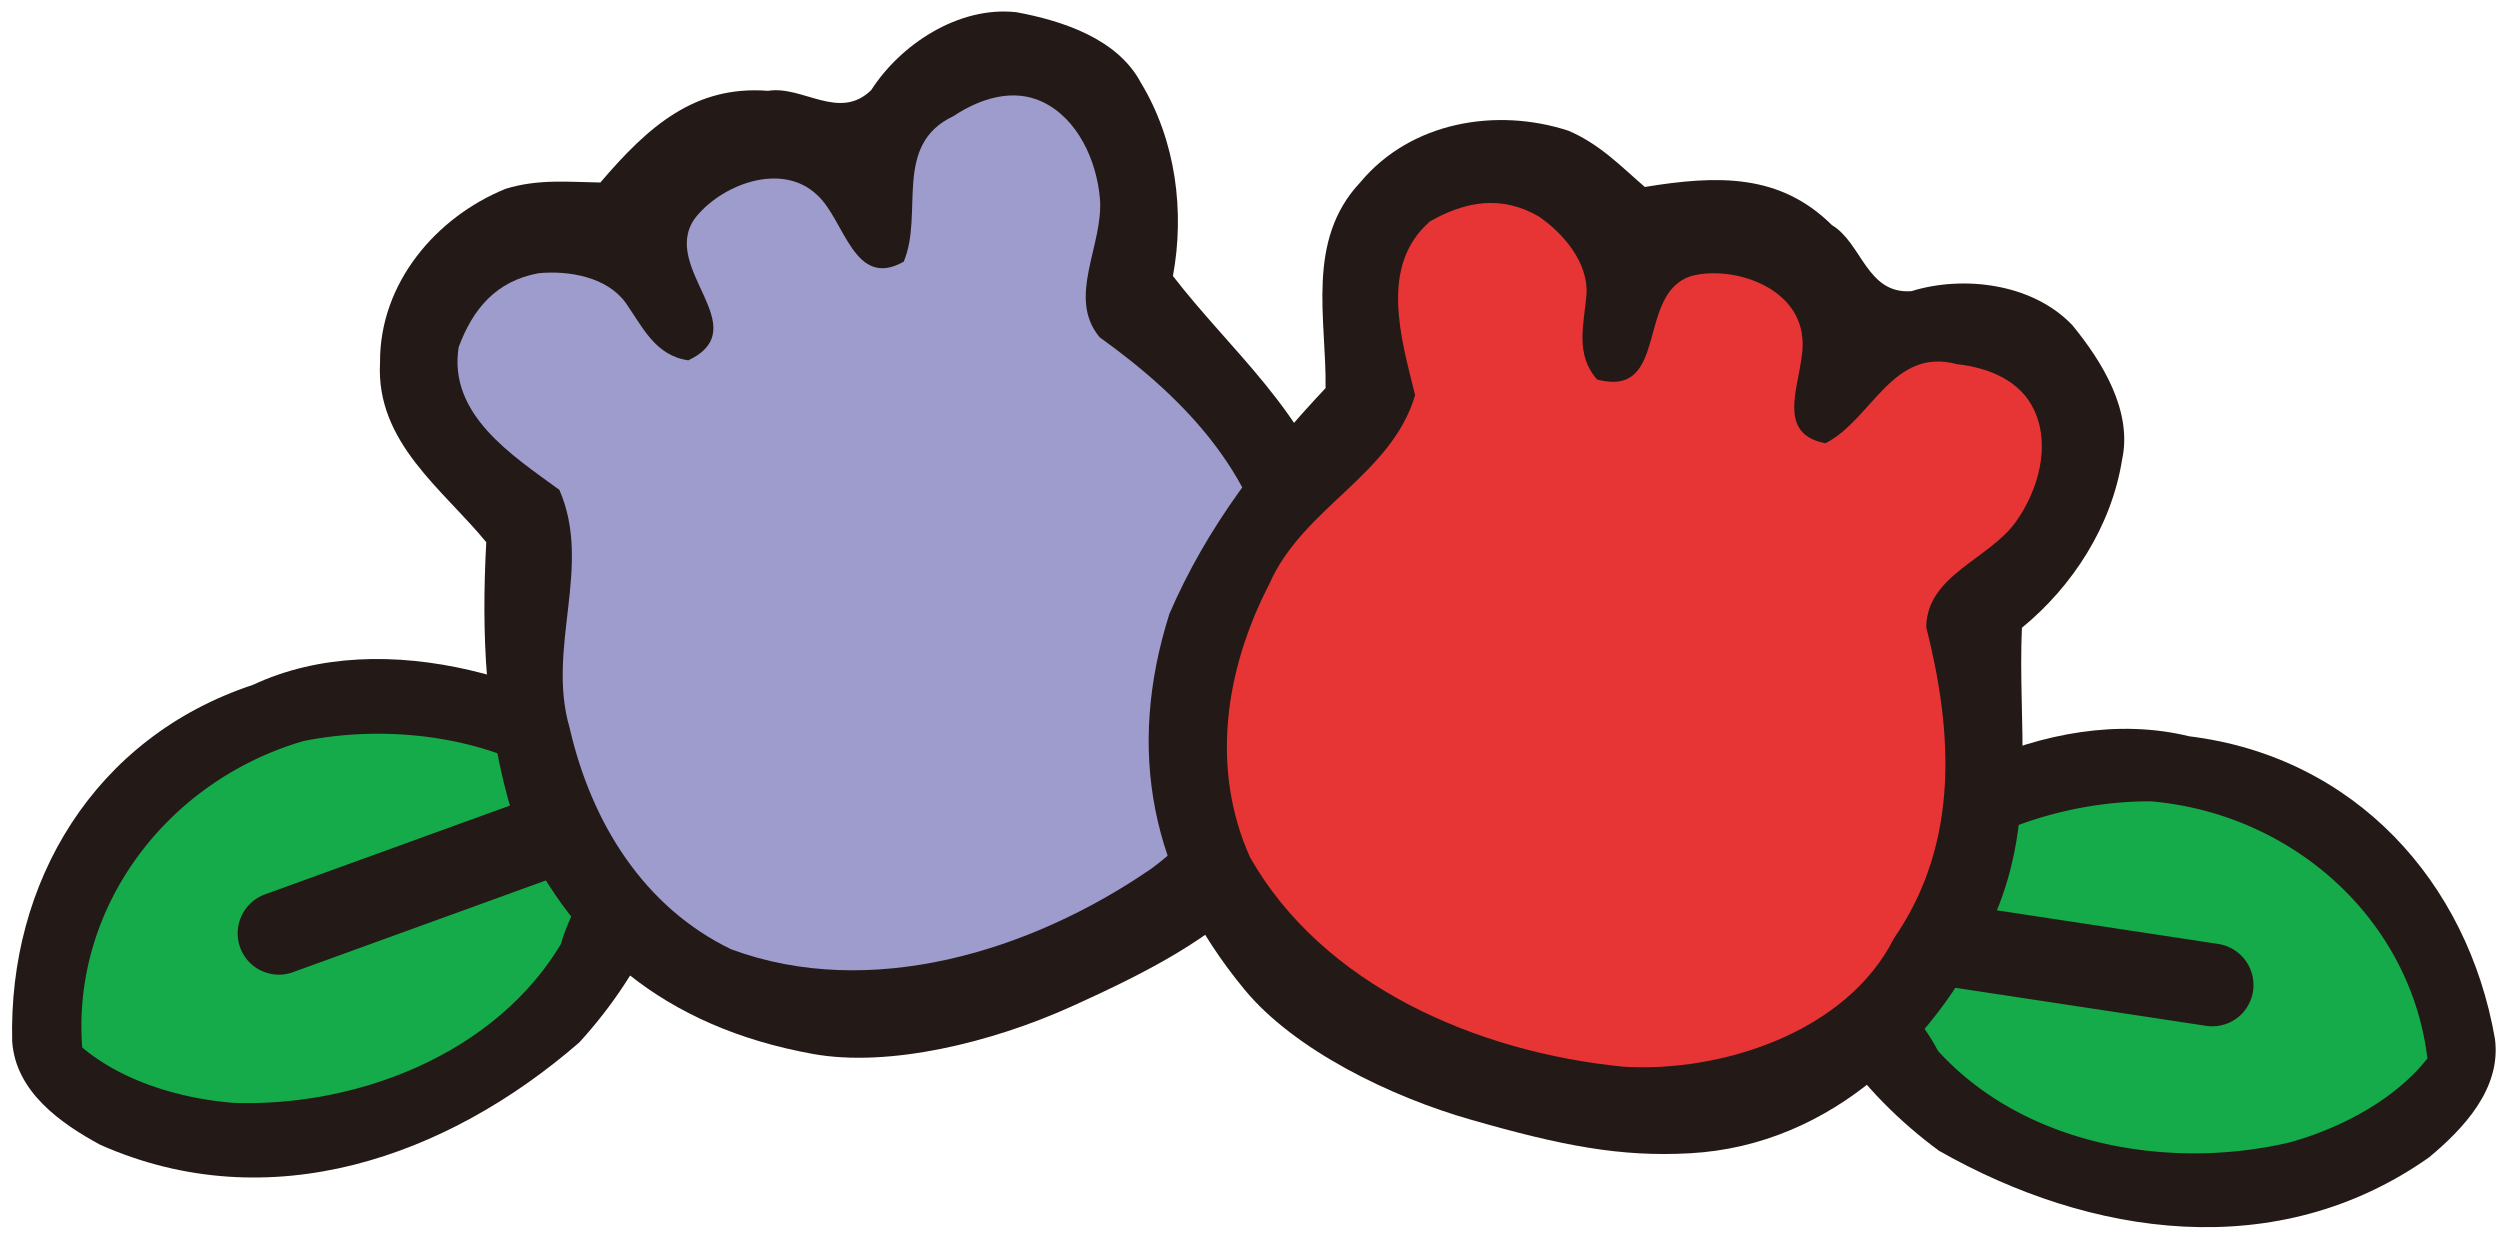 <?xml version="1.0" standalone="no"?><!DOCTYPE svg PUBLIC "-//W3C//DTD SVG 1.1//EN" "http://www.w3.org/Graphics/SVG/1.1/DTD/svg11.dtd"><svg class="icon" width="48px" height="23.77px" viewBox="0 0 2068 1024" version="1.1" xmlns="http://www.w3.org/2000/svg"><path d="M209.217 566.479c109.092-51.076 255.493-3.475 344.074 66.86 28.6 81.506-22.228 172.239-74.059 228.869-109.154 94.839-256.062 146.98-396.412 84.671-32.199-17.48-69.891-43.629-72.725-85.426-3.351-131.827 67.987-251.594 199.111-294.974" fill="#231916" /><path d="M198.635 783.629A34.299 34.299 0 0 1 219.281 739.762l246.918-89.522c-60.55-41.105-144.26-51.583-215.288-37.257C137.216 646.258 59.247 751.182 68.018 866.407c32.003 27.079 79.355 42.232 125.259 45.832 101.004 3.475 215.526-39.46 270.77-131.444 5.368-19.828 19.446-43.38 25.952-66.488l-247.487 89.781a34.071 34.071 0 0 1-43.877-20.459" fill="#15AB4A" /><path d="M1810.991 609.021c-117.046-28.6-251.273 46.473-324.37 132.841-12.195 85.426 55.358 164.471 117.295 209.992 125.631 71.473 279.8 94.074 405.442 5.43 28.031-23.366 59.847-56.506 54.479-97.921-22.538-130.007-115.846-233.42-252.845-250.342" fill="#231916" /><path d="M1863.701 819.883a34.382 34.382 0 0 0-28.662-39.077l-259.796-39.46c51.459-51.903 131.444-78.672 203.797-78.548 117.998 10.24 215.03 97.994 228.921 212.713-25.952 32.892-69.508 57.075-113.767 69.384-98.49 23.242-219.198 3.475-291.23-75.817-9.216-18.515-27.658-38.84-38.509-60.054l260.23 39.46a34.03 34.03 0 0 0 39.015-28.6" fill="#15AB4A" /><path d="M720.689 74.452C744.727 36.957 792.783 4.758 840.766 10.054c38.26 7.075 83.709 21.98 102.969 58.337 29.168 48.118 36.305 106.951 26.51 159.868 48.304 62.629 110.168 111.688 135.995 194.581 32.696 108.472 20.708 233.555-65.215 314.544-41.86 39.595-85.044 63.778-156 95.718-63.509 28.61-149.318 50.321-213.075 38.581-120.842-21.969-202.411-88.198-247.674-196.918-23.107-75.579-26.138-150.59-22.032-226.283-35.675-43.691-91.539-82.52-87.878-148.635-0.445-65.588 46.277-120.325 103.972-143.753 27.089-8.275 52.152-5.554 78.289-5.172 39.957-46.856 78.341-80.503 138.768-75.838 28.403-4.665 58.833 25.259 85.292-0.621" fill="#231916" /><path d="M676.233 161.513c22.476 20.583 30.244 78.165 71.339 54.872 16.798-39.967-9.34-96.535 41.043-120.346 22.342-14.77 49.369-23.293 73.604-11.864 29.293 13.829 44.828 48.49 47.611 79.675 3.413 38.447-27.782 81.889-0.259 115.04 70.832 50.817 136.244 117.295 145.46 213.84 20.521 84.982-37.629 177.597-102.462 225.652-100.507 69.198-233.213 109.165-347.674 66.86-71.97-34.661-115.66-104.427-133.658-183.037-19.57-66.539 19.135-133.658-8.523-197.042-39.202-28.6-92.046-62.381-83.327-118.008 11.74-31.692 30.999-54.737 66.032-61.181 25.186-2.462 56.568 3.103 72.032 24.307 13.964 19.766 24.307 43.825 51.965 47.735 56.248-27.017-23.045-75.569 4.861-116.674 20.511-27.72 71.908-48.8 101.955-19.828" fill="#9E9CCC" /><path d="M1581.118 240.805c42.553-13.188 100-6.754 133.213 28.227 24.617 30.12 49.752 70.78 41.094 110.985-8.833 55.503-41.291 105.193-82.892 139.223-3.6 79.179 11.936 156.517-21.783 236.389-44.942 103.848-134.847 191.871-252.845 198.315-57.385 3.206-106-6.196-180.752-27.658-66.984-19.063-146.587-57.83-187.816-107.903-78.093-94.704-97.601-197.994-62.061-310.51 31.134-72.352 77.265-131.631 129.231-186.875 0.89-56.382-16.725-121.98 28.724-170.222 41.994-50.445 113.012-61.999 172.166-42.677 26.014 11.109 43.308 29.355 63.198 46.525 60.737-9.971 111.875-10.985 154.8 31.568 24.814 14.781 28.724 57.334 65.722 54.613" fill="#231916" /><path d="M1490.799 278.662c3.982 30.244-27.203 79.179 19.197 87.95 38.695-19.756 55.234-79.8 108.896-65.412 26.831 2.969 52.907 13.964 63.953 38.395 13.581 29.479 3.031 65.97-14.957 91.477-22.166 31.568-74.059 44.518-74.504 87.702 21.411 84.475 28.475 177.535-26.696 257.345-39.274 78.041-143.319 111.244-223.997 106.196-121.339-11.998-248.491-67.119-308.72-173.315-32.582-72.859-20.966-154.365 16.032-226.025 27.907-63.395 100.89-89.781 120.584-156.082-11.554-47.094-30.048-107.075 12.443-143.939 29.479-16.612 59.03-21.783 89.895-3.92 20.832 14.274 41.291 38.829 39.398 64.843-2.017 24.059-9.723 49.307 8.895 70.077 60.488 15.66 31.196-72.663 78.982-85.985 33.647-8.151 86.43 9.03 90.598 50.693" fill="#E73535" /></svg>